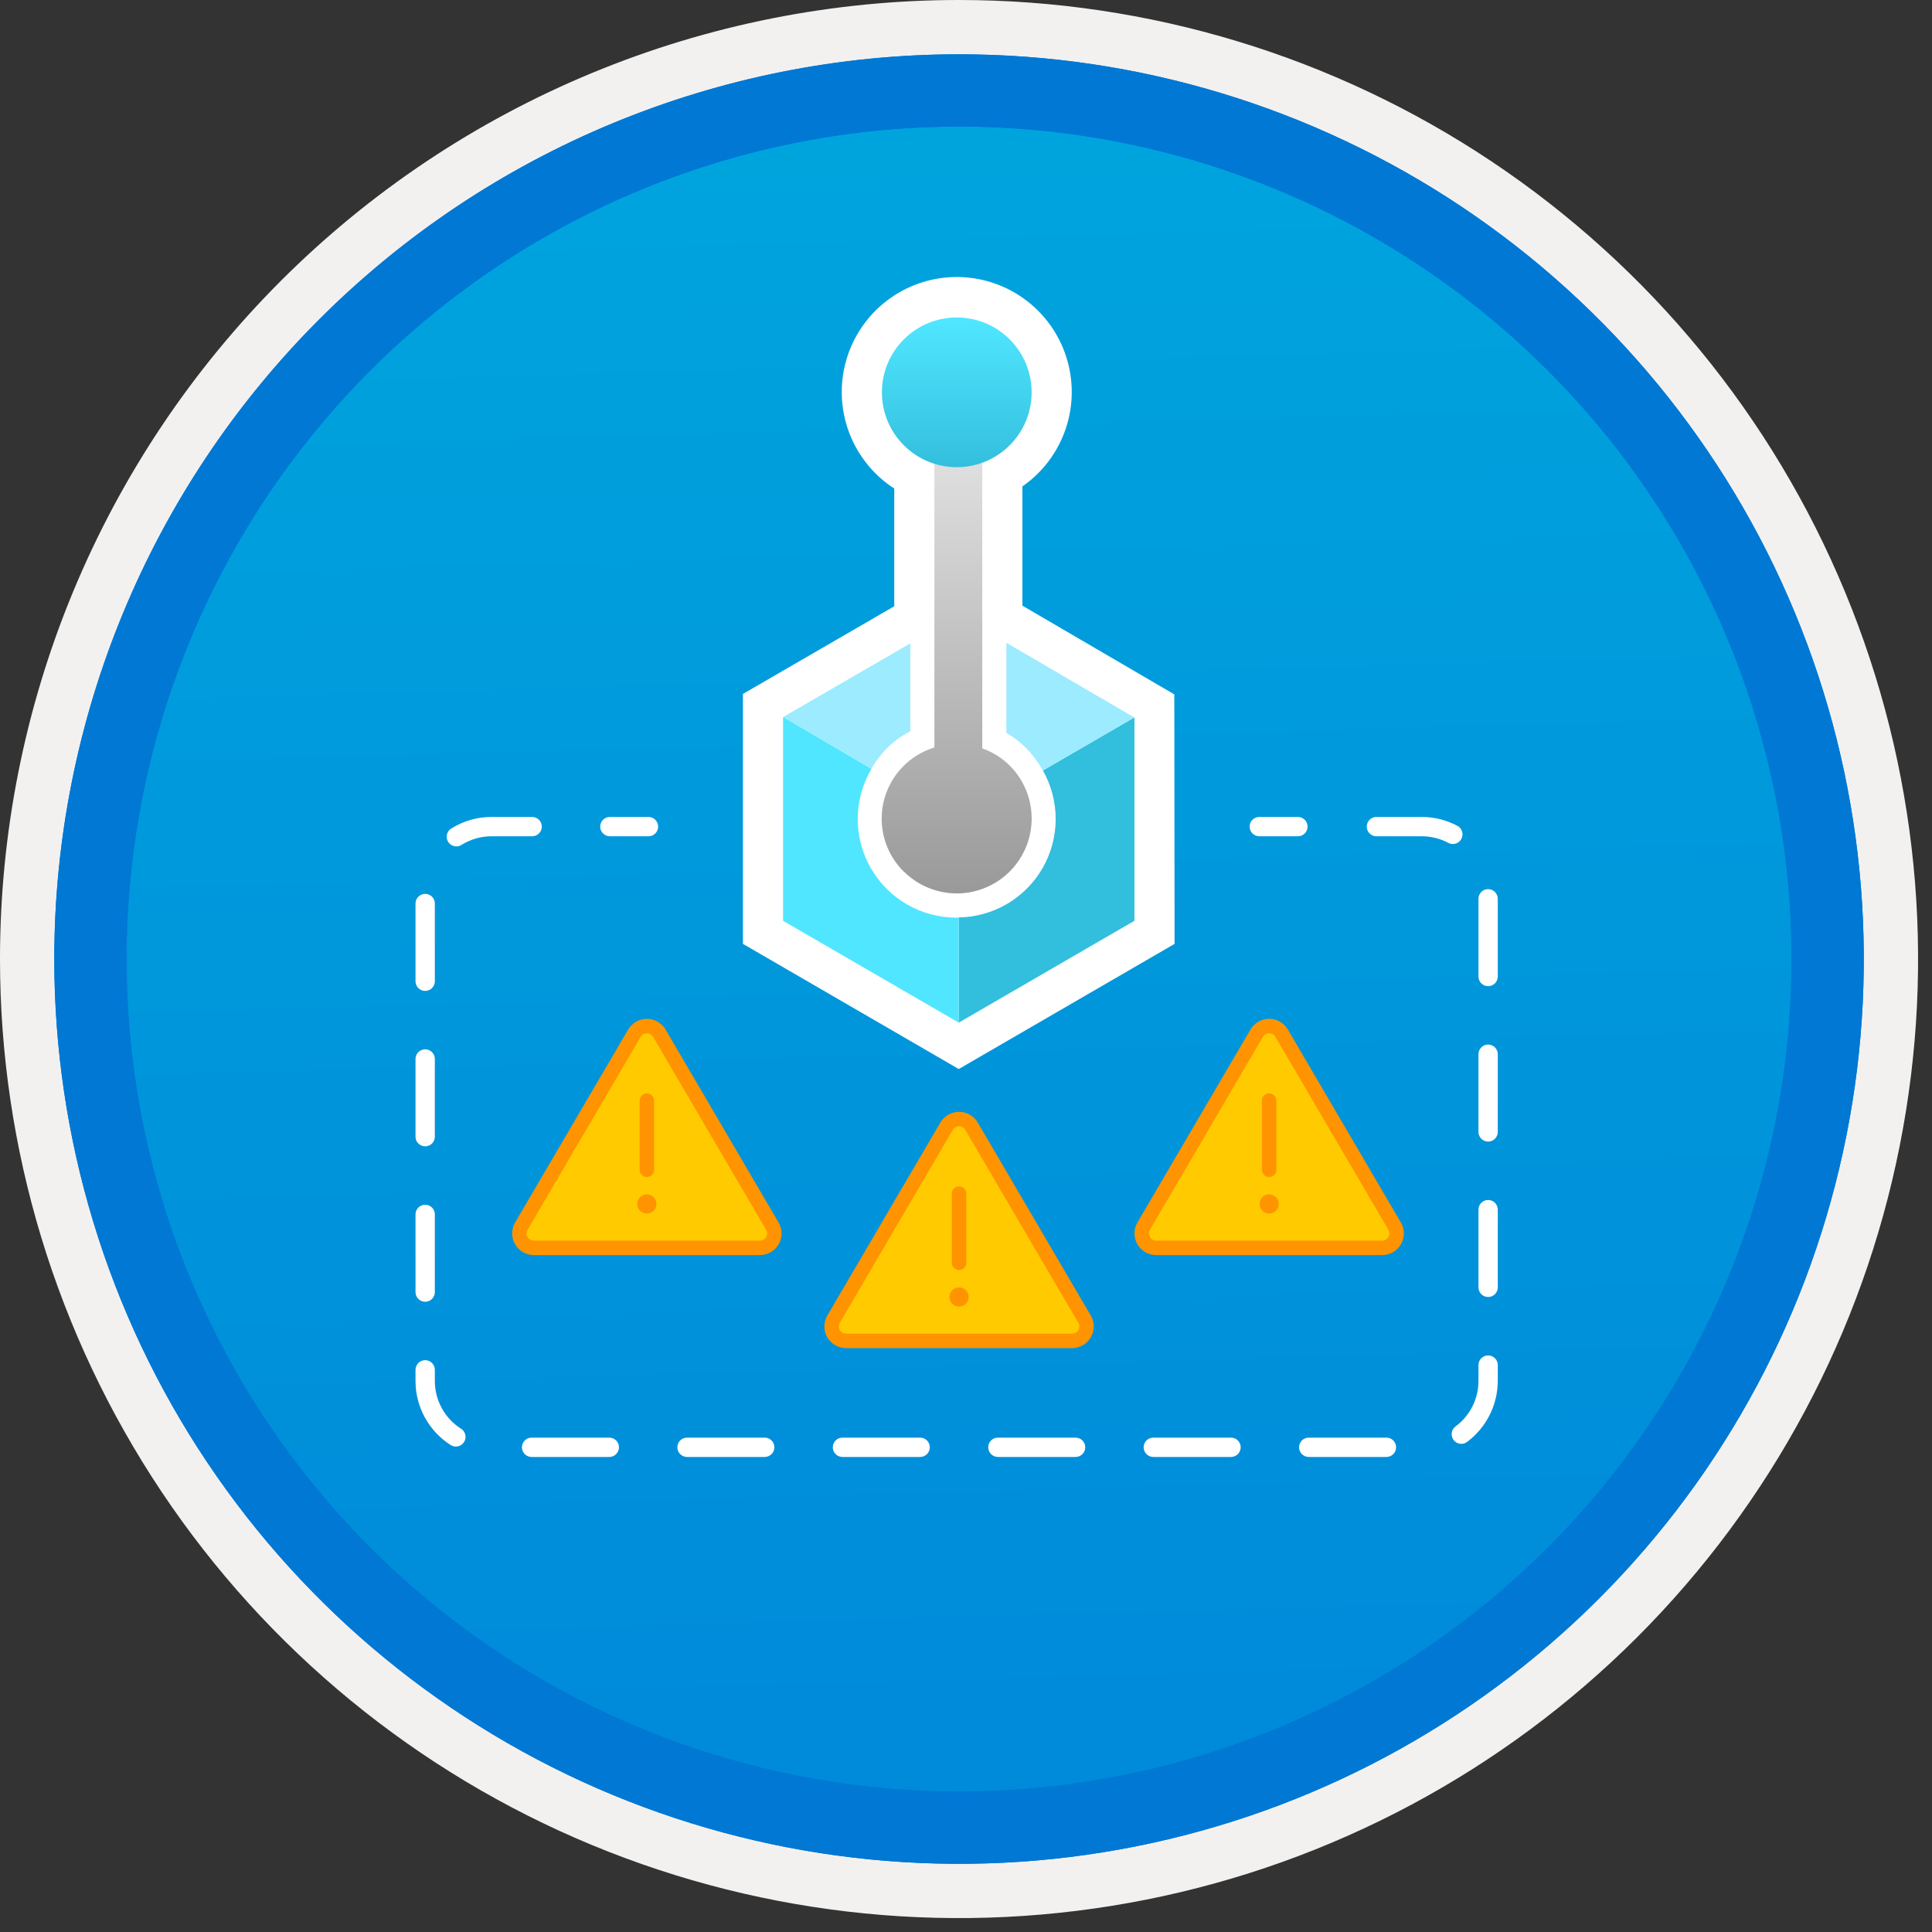 <svg width="100" height="100" viewBox="0 0 100 100" fill="none" xmlns="http://www.w3.org/2000/svg">
<rect x="0" y="0" width="100" height="100" fill="#333333" stroke="none"/>
<g clip-path="url(#clip0)">
<path d="M49.64 96.45C40.382 96.45 31.332 93.705 23.634 88.561C15.936 83.418 9.936 76.107 6.393 67.553C2.85 59 1.923 49.588 3.73 40.508C5.536 31.428 9.994 23.087 16.54 16.54C23.087 9.994 31.428 5.536 40.508 3.73C49.588 1.923 59 2.85 67.553 6.393C76.107 9.936 83.418 15.936 88.561 23.634C93.705 31.332 96.45 40.382 96.45 49.64C96.451 55.787 95.24 61.875 92.888 67.554C90.535 73.234 87.088 78.394 82.741 82.741C78.394 87.088 73.234 90.535 67.554 92.888C61.875 95.24 55.787 96.451 49.64 96.45V96.45Z" fill="url(#paint0_linear)"/>
<path fill-rule="evenodd" clip-rule="evenodd" d="M95.54 49.64C95.54 58.718 92.848 67.593 87.805 75.141C82.761 82.689 75.592 88.572 67.205 92.046C58.818 95.52 49.589 96.429 40.685 94.658C31.782 92.887 23.603 88.515 17.184 82.096C10.765 75.677 6.393 67.498 4.622 58.595C2.851 49.691 3.76 40.462 7.234 32.075C10.708 23.688 16.591 16.519 24.139 11.476C31.688 6.432 40.562 3.74 49.64 3.74C55.668 3.74 61.636 4.927 67.205 7.234C72.774 9.541 77.834 12.921 82.096 17.184C86.359 21.446 89.739 26.506 92.046 32.075C94.353 37.644 95.54 43.612 95.54 49.64V49.64ZM49.64 3.62732e-07C59.458 3.62732e-07 69.055 2.911 77.219 8.366C85.382 13.82 91.744 21.573 95.501 30.644C99.258 39.714 100.242 49.695 98.326 59.324C96.411 68.954 91.683 77.799 84.741 84.741C77.799 91.683 68.954 96.411 59.324 98.326C49.695 100.242 39.714 99.258 30.644 95.501C21.573 91.744 13.82 85.382 8.366 77.219C2.911 69.055 3.62732e-07 59.458 3.62732e-07 49.64C-0.001 43.121 1.283 36.666 3.777 30.643C6.271 24.62 9.928 19.147 14.537 14.537C19.147 9.928 24.62 6.271 30.643 3.777C36.666 1.283 43.121 -0.001 49.64 3.62732e-07V3.62732e-07Z" fill="#F2F1F0"/>
<path fill-rule="evenodd" clip-rule="evenodd" d="M92.73 49.641C92.73 58.163 90.202 66.494 85.468 73.58C80.733 80.666 74.003 86.189 66.129 89.451C58.256 92.712 49.592 93.565 41.233 91.903C32.874 90.24 25.197 86.136 19.17 80.11C13.144 74.084 9.04 66.406 7.378 58.047C5.715 49.688 6.568 41.024 9.83 33.151C13.091 25.277 18.614 18.547 25.7 13.813C32.786 9.078 41.117 6.551 49.64 6.551C55.298 6.55 60.902 7.665 66.13 9.83C71.358 11.995 76.108 15.169 80.11 19.171C84.111 23.172 87.285 27.922 89.45 33.15C91.616 38.378 92.73 43.982 92.73 49.641V49.641ZM49.64 2.811C58.902 2.811 67.956 5.557 75.657 10.703C83.358 15.849 89.36 23.162 92.905 31.72C96.449 40.277 97.377 49.693 95.57 58.777C93.763 67.861 89.303 76.205 82.753 82.754C76.204 89.304 67.86 93.764 58.776 95.571C49.691 97.378 40.276 96.45 31.718 92.906C23.161 89.361 15.848 83.359 10.702 75.658C5.556 67.957 2.81 58.903 2.81 49.641C2.811 37.221 7.745 25.31 16.527 16.528C25.309 7.746 37.22 2.812 49.64 2.811V2.811Z" fill="#0078D4"/>
<path fill-rule="evenodd" clip-rule="evenodd" d="M92.73 49.641C92.73 58.163 90.202 66.494 85.468 73.58C80.733 80.666 74.003 86.189 66.129 89.451C58.256 92.712 49.592 93.565 41.233 91.903C32.874 90.24 25.197 86.136 19.17 80.11C13.144 74.084 9.04 66.406 7.378 58.047C5.715 49.688 6.568 41.024 9.83 33.151C13.091 25.277 18.614 18.547 25.7 13.812C32.786 9.078 41.117 6.551 49.64 6.551C55.298 6.55 60.902 7.665 66.13 9.83C71.358 11.995 76.108 15.169 80.11 19.171C84.111 23.172 87.285 27.922 89.45 33.15C91.616 38.378 92.73 43.982 92.73 49.641V49.641ZM49.64 2.811C58.902 2.811 67.956 5.557 75.657 10.703C83.358 15.849 89.36 23.162 92.905 31.72C96.449 40.276 97.377 49.693 95.57 58.777C93.763 67.861 89.303 76.205 82.753 82.754C76.204 89.304 67.86 93.764 58.776 95.571C49.691 97.378 40.276 96.45 31.718 92.906C23.161 89.361 15.848 83.359 10.702 75.658C5.556 67.957 2.81 58.903 2.81 49.641C2.811 37.221 7.745 25.31 16.527 16.528C25.309 7.746 37.22 2.812 49.64 2.811V2.811Z" fill="#0078D4"/>
<path d="M60.782 35.941L52.919 31.349V25.177C53.967 24.449 54.753 23.403 55.161 22.194C55.569 20.985 55.578 19.677 55.186 18.463C54.794 17.249 54.023 16.192 52.985 15.45C51.947 14.707 50.699 14.318 49.423 14.339C48.147 14.36 46.912 14.79 45.899 15.567C44.887 16.343 44.15 17.424 43.799 18.651C43.447 19.878 43.5 21.185 43.947 22.38C44.395 23.574 45.215 24.594 46.286 25.287V31.38L38.455 35.917V48.856L49.625 55.333L60.796 48.855L60.782 35.941Z" fill="white"/>
<path d="M53.981 39.88C54.416 40.65 54.644 41.52 54.642 42.404C54.64 43.288 54.408 44.157 53.969 44.924C53.529 45.691 52.898 46.331 52.136 46.78C51.374 47.23 50.509 47.473 49.625 47.487V52.931L58.718 47.659V37.133L53.981 39.88Z" fill="#32BEDD"/>
<path d="M52.091 33.272V37.935C52.461 38.149 52.801 38.409 53.105 38.71C53.45 39.058 53.742 39.454 53.973 39.886L58.706 37.134L52.091 33.272Z" fill="#9CEBFF"/>
<path d="M45.863 38.774C46.229 38.401 46.652 38.089 47.117 37.849V33.301L40.532 37.115L45.109 39.78C45.319 39.415 45.572 39.077 45.863 38.774V38.774Z" fill="#9CEBFF"/>
<path d="M49.522 47.498C48.619 47.501 47.731 47.266 46.95 46.815C46.168 46.364 45.519 45.713 45.071 44.93C44.622 44.147 44.389 43.258 44.396 42.356C44.403 41.453 44.649 40.569 45.109 39.792L40.532 37.115V47.66L49.625 52.932V47.487C49.594 47.487 49.56 47.498 49.522 47.498Z" fill="#50E6FF"/>
<path d="M46.806 45.132C47.169 45.489 47.599 45.77 48.071 45.961C48.543 46.151 49.048 46.247 49.557 46.243C50.066 46.238 50.569 46.133 51.038 45.934C51.506 45.736 51.931 45.446 52.288 45.083C52.644 44.72 52.926 44.29 53.117 43.818C53.307 43.346 53.403 42.842 53.398 42.333C53.394 41.824 53.289 41.32 53.09 40.852C52.891 40.383 52.602 39.959 52.239 39.602C51.841 39.216 51.365 38.92 50.842 38.736V22.09H48.364V38.69C47.723 38.885 47.145 39.244 46.685 39.731C46.226 40.218 45.901 40.816 45.743 41.467C45.585 42.117 45.6 42.798 45.785 43.441C45.971 44.085 46.32 44.669 46.8 45.136L46.806 45.132Z" fill="url(#paint1_linear)"/>
<path d="M49.522 24.182C51.662 24.182 53.397 22.447 53.397 20.307C53.397 18.167 51.662 16.432 49.522 16.432C47.381 16.432 45.647 18.167 45.647 20.307C45.647 22.447 47.381 24.182 49.522 24.182Z" fill="url(#paint2_linear)"/>
<path d="M33.566 43.285H31.566C31.433 43.285 31.306 43.233 31.212 43.139C31.119 43.045 31.066 42.918 31.066 42.785C31.066 42.653 31.119 42.525 31.212 42.432C31.306 42.338 31.433 42.285 31.566 42.285H33.566C33.699 42.285 33.826 42.338 33.919 42.432C34.013 42.525 34.066 42.653 34.066 42.785C34.066 42.918 34.013 43.045 33.919 43.139C33.826 43.233 33.699 43.285 33.566 43.285Z" fill="white"/>
<path d="M71.762 75.412H67.74C67.607 75.412 67.48 75.359 67.386 75.265C67.292 75.171 67.24 75.044 67.24 74.912C67.24 74.779 67.292 74.652 67.386 74.558C67.48 74.464 67.607 74.412 67.74 74.412H71.762C71.895 74.412 72.022 74.464 72.116 74.558C72.21 74.652 72.262 74.779 72.262 74.912C72.262 75.044 72.21 75.171 72.116 75.265C72.022 75.359 71.895 75.412 71.762 75.412ZM63.717 75.412H59.695C59.562 75.412 59.435 75.359 59.341 75.265C59.248 75.171 59.195 75.044 59.195 74.912C59.195 74.779 59.248 74.652 59.341 74.558C59.435 74.464 59.562 74.412 59.695 74.412H63.717C63.85 74.412 63.977 74.464 64.071 74.558C64.165 74.652 64.217 74.779 64.217 74.912C64.217 75.044 64.165 75.171 64.071 75.265C63.977 75.359 63.85 75.412 63.717 75.412ZM55.672 75.412H51.65C51.517 75.412 51.39 75.359 51.296 75.265C51.203 75.171 51.15 75.044 51.15 74.912C51.15 74.779 51.203 74.652 51.296 74.558C51.39 74.464 51.517 74.412 51.65 74.412H55.672C55.805 74.412 55.932 74.464 56.026 74.558C56.12 74.652 56.172 74.779 56.172 74.912C56.172 75.044 56.12 75.171 56.026 75.265C55.932 75.359 55.805 75.412 55.672 75.412ZM47.627 75.412H43.605C43.472 75.412 43.345 75.359 43.252 75.265C43.158 75.171 43.105 75.044 43.105 74.912C43.105 74.779 43.158 74.652 43.252 74.558C43.345 74.464 43.472 74.412 43.605 74.412H47.627C47.76 74.412 47.887 74.464 47.981 74.558C48.075 74.652 48.127 74.779 48.127 74.912C48.127 75.044 48.075 75.171 47.981 75.265C47.887 75.359 47.76 75.412 47.627 75.412H47.627ZM39.583 75.412H35.56C35.427 75.412 35.3 75.359 35.206 75.265C35.113 75.171 35.06 75.044 35.06 74.912C35.06 74.779 35.113 74.652 35.206 74.558C35.3 74.464 35.427 74.412 35.56 74.412H39.583C39.715 74.412 39.842 74.464 39.936 74.558C40.03 74.652 40.083 74.779 40.083 74.912C40.083 75.044 40.03 75.171 39.936 75.265C39.842 75.359 39.715 75.412 39.583 75.412H39.583ZM31.538 75.412H27.515C27.383 75.412 27.255 75.359 27.162 75.265C27.068 75.171 27.015 75.044 27.015 74.912C27.015 74.779 27.068 74.652 27.162 74.558C27.255 74.464 27.383 74.412 27.515 74.412H31.538C31.67 74.412 31.797 74.464 31.891 74.558C31.985 74.652 32.038 74.779 32.038 74.912C32.038 75.044 31.985 75.171 31.891 75.265C31.797 75.359 31.67 75.412 31.538 75.412V75.412ZM23.597 74.874C23.502 74.874 23.408 74.846 23.328 74.795C22.769 74.44 22.309 73.949 21.991 73.369C21.672 72.788 21.506 72.137 21.507 71.475V70.902C21.507 70.769 21.56 70.642 21.654 70.548C21.747 70.454 21.875 70.402 22.007 70.402C22.14 70.402 22.267 70.454 22.361 70.548C22.455 70.642 22.507 70.769 22.507 70.902V71.475C22.506 71.969 22.63 72.455 22.868 72.888C23.106 73.322 23.449 73.688 23.867 73.952C23.958 74.01 24.027 74.097 24.065 74.198C24.103 74.299 24.107 74.41 24.077 74.514C24.046 74.617 23.983 74.709 23.897 74.773C23.81 74.838 23.705 74.873 23.597 74.874V74.874ZM75.637 74.733C75.532 74.733 75.43 74.7 75.344 74.639C75.259 74.577 75.196 74.49 75.163 74.391C75.129 74.291 75.129 74.183 75.16 74.083C75.192 73.983 75.254 73.895 75.338 73.832C75.707 73.56 76.007 73.205 76.213 72.795C76.42 72.385 76.526 71.933 76.525 71.474V70.656C76.525 70.523 76.578 70.396 76.671 70.302C76.765 70.208 76.892 70.156 77.025 70.156C77.157 70.156 77.285 70.208 77.378 70.302C77.472 70.396 77.525 70.523 77.525 70.656V71.475C77.523 72.088 77.379 72.693 77.103 73.242C76.827 73.79 76.428 74.267 75.936 74.634C75.85 74.699 75.745 74.734 75.637 74.733H75.637ZM22.007 67.379C21.942 67.379 21.877 67.367 21.816 67.341C21.755 67.316 21.7 67.279 21.654 67.233C21.607 67.187 21.57 67.132 21.545 67.071C21.52 67.01 21.507 66.945 21.507 66.879V62.857C21.507 62.724 21.56 62.597 21.654 62.503C21.747 62.41 21.875 62.357 22.007 62.357C22.14 62.357 22.267 62.41 22.361 62.503C22.455 62.597 22.507 62.724 22.507 62.857V66.879C22.507 66.945 22.494 67.01 22.469 67.071C22.444 67.132 22.407 67.187 22.361 67.233C22.314 67.279 22.259 67.316 22.199 67.341C22.138 67.367 22.073 67.379 22.007 67.379ZM77.025 67.133C76.959 67.133 76.894 67.12 76.834 67.095C76.773 67.07 76.718 67.033 76.671 66.987C76.625 66.941 76.588 66.885 76.563 66.825C76.538 66.764 76.525 66.699 76.525 66.633V62.611C76.525 62.478 76.578 62.351 76.671 62.257C76.765 62.163 76.892 62.111 77.025 62.111C77.157 62.111 77.285 62.163 77.379 62.257C77.472 62.351 77.525 62.478 77.525 62.611V66.633C77.525 66.699 77.512 66.764 77.487 66.825C77.462 66.885 77.425 66.941 77.379 66.987C77.332 67.033 77.277 67.07 77.216 67.095C77.156 67.12 77.091 67.133 77.025 67.133V67.133ZM22.007 59.334C21.942 59.334 21.877 59.322 21.816 59.297C21.755 59.271 21.7 59.234 21.654 59.188C21.607 59.142 21.57 59.087 21.545 59.026C21.52 58.965 21.507 58.9 21.507 58.834V54.812C21.507 54.679 21.56 54.552 21.654 54.458C21.747 54.365 21.875 54.312 22.007 54.312C22.14 54.312 22.267 54.365 22.361 54.458C22.455 54.552 22.507 54.679 22.507 54.812V58.834C22.507 58.9 22.494 58.965 22.469 59.026C22.444 59.087 22.407 59.142 22.361 59.188C22.314 59.234 22.259 59.271 22.199 59.297C22.138 59.322 22.073 59.334 22.007 59.334V59.334ZM77.025 59.088C76.959 59.088 76.894 59.075 76.834 59.05C76.773 59.025 76.718 58.989 76.671 58.942C76.625 58.896 76.588 58.84 76.563 58.78C76.538 58.719 76.525 58.654 76.525 58.588V54.566C76.525 54.434 76.578 54.307 76.671 54.213C76.765 54.119 76.892 54.066 77.025 54.066C77.157 54.066 77.285 54.119 77.379 54.213C77.472 54.307 77.525 54.434 77.525 54.566V58.588C77.525 58.654 77.512 58.719 77.487 58.78C77.462 58.84 77.425 58.896 77.379 58.942C77.332 58.989 77.277 59.025 77.216 59.05C77.156 59.075 77.091 59.088 77.025 59.088ZM22.007 51.289C21.942 51.29 21.877 51.277 21.816 51.252C21.755 51.227 21.7 51.19 21.654 51.143C21.607 51.097 21.57 51.042 21.545 50.981C21.52 50.92 21.507 50.855 21.507 50.789V46.767C21.507 46.635 21.56 46.507 21.654 46.413C21.747 46.32 21.875 46.267 22.007 46.267C22.14 46.267 22.267 46.32 22.361 46.413C22.455 46.507 22.507 46.635 22.507 46.767V50.789C22.507 50.855 22.494 50.92 22.469 50.981C22.444 51.042 22.407 51.097 22.361 51.143C22.314 51.19 22.259 51.227 22.199 51.252C22.138 51.277 22.073 51.29 22.007 51.289V51.289ZM77.025 51.044C76.959 51.044 76.894 51.031 76.834 51.006C76.773 50.981 76.718 50.944 76.671 50.898C76.625 50.851 76.588 50.796 76.563 50.735C76.538 50.675 76.525 50.61 76.525 50.544V46.522C76.525 46.389 76.578 46.262 76.671 46.168C76.765 46.074 76.892 46.022 77.025 46.022C77.157 46.022 77.285 46.074 77.379 46.168C77.472 46.262 77.525 46.389 77.525 46.522V50.544C77.525 50.61 77.512 50.675 77.487 50.735C77.462 50.796 77.425 50.851 77.379 50.898C77.332 50.944 77.277 50.981 77.216 51.006C77.156 51.031 77.091 51.044 77.025 51.044V51.044ZM23.621 43.809C23.512 43.809 23.406 43.774 23.32 43.709C23.233 43.644 23.17 43.552 23.14 43.448C23.11 43.343 23.114 43.232 23.153 43.131C23.192 43.029 23.263 42.943 23.355 42.886C23.981 42.492 24.706 42.284 25.445 42.285H27.544C27.676 42.285 27.803 42.338 27.897 42.432C27.991 42.525 28.044 42.653 28.044 42.785C28.044 42.918 27.991 43.045 27.897 43.139C27.803 43.233 27.676 43.285 27.544 43.285H25.445C24.893 43.285 24.353 43.44 23.886 43.732C23.807 43.783 23.715 43.809 23.621 43.809ZM75.199 43.686C75.117 43.686 75.036 43.666 74.963 43.627C74.54 43.403 74.067 43.285 73.587 43.285H71.243C71.11 43.285 70.983 43.233 70.889 43.139C70.795 43.045 70.743 42.918 70.743 42.785C70.743 42.653 70.795 42.525 70.889 42.432C70.983 42.338 71.11 42.285 71.243 42.285H73.587C74.231 42.285 74.865 42.443 75.434 42.745C75.532 42.797 75.611 42.881 75.656 42.983C75.701 43.085 75.711 43.199 75.684 43.307C75.657 43.415 75.594 43.511 75.507 43.58C75.419 43.649 75.31 43.686 75.199 43.686V43.686Z" fill="white"/>
<path d="M67.18 43.285H65.18C65.048 43.285 64.92 43.233 64.827 43.139C64.733 43.045 64.68 42.918 64.68 42.785C64.68 42.653 64.733 42.525 64.827 42.432C64.92 42.338 65.048 42.285 65.18 42.285H67.18C67.313 42.285 67.44 42.338 67.534 42.432C67.627 42.525 67.68 42.653 67.68 42.785C67.68 42.918 67.627 43.045 67.534 43.139C67.44 43.233 67.313 43.285 67.18 43.285Z" fill="white"/>
<path d="M26.663 63.276L32.514 53.289C32.613 53.12 32.754 52.98 32.924 52.883C33.094 52.785 33.286 52.734 33.481 52.734C33.677 52.734 33.869 52.785 34.039 52.883C34.209 52.98 34.35 53.12 34.449 53.289L40.299 63.276C40.399 63.447 40.452 63.64 40.453 63.838C40.454 64.035 40.403 64.229 40.305 64.4C40.206 64.572 40.065 64.714 39.894 64.813C39.723 64.912 39.529 64.964 39.332 64.964H27.631C27.433 64.964 27.24 64.912 27.069 64.813C26.898 64.714 26.756 64.572 26.658 64.4C26.56 64.229 26.509 64.035 26.51 63.838C26.511 63.64 26.564 63.447 26.663 63.276V63.276Z" fill="#FF9300"/>
<path d="M27.631 64.215C27.565 64.215 27.501 64.198 27.444 64.165C27.387 64.132 27.34 64.085 27.307 64.028C27.274 63.971 27.257 63.906 27.257 63.84C27.258 63.774 27.275 63.71 27.308 63.653L33.159 53.665C33.192 53.609 33.239 53.562 33.295 53.53C33.352 53.498 33.416 53.48 33.481 53.48C33.547 53.48 33.611 53.498 33.667 53.53C33.724 53.562 33.771 53.609 33.804 53.666L39.654 63.653C39.688 63.709 39.705 63.774 39.706 63.84C39.706 63.906 39.689 63.97 39.656 64.027C39.623 64.085 39.576 64.132 39.519 64.165C39.462 64.198 39.398 64.215 39.332 64.215H27.631Z" fill="#FFCA00"/>
<path d="M33.481 56.967V60.547" stroke="#FF9300" stroke-width="0.747" stroke-miterlimit="10" stroke-linecap="round"/>
<path d="M33.481 62.811C33.755 62.811 33.977 62.59 33.977 62.316C33.977 62.042 33.755 61.82 33.481 61.82C33.208 61.82 32.986 62.042 32.986 62.316C32.986 62.59 33.208 62.811 33.481 62.811Z" fill="#FF9300"/>
<path d="M42.822 68.091L48.673 58.103C48.772 57.934 48.913 57.794 49.083 57.697C49.252 57.6 49.444 57.549 49.64 57.549C49.836 57.549 50.028 57.6 50.198 57.697C50.367 57.794 50.509 57.934 50.608 58.103L56.458 68.091C56.558 68.261 56.611 68.455 56.612 68.652C56.613 68.85 56.561 69.044 56.463 69.215C56.365 69.386 56.224 69.528 56.053 69.627C55.882 69.726 55.688 69.778 55.491 69.778H43.79C43.592 69.778 43.398 69.726 43.227 69.627C43.057 69.528 42.915 69.386 42.817 69.215C42.719 69.044 42.667 68.85 42.669 68.652C42.669 68.455 42.722 68.261 42.822 68.091Z" fill="#FF9300"/>
<path d="M43.79 69.03C43.724 69.03 43.659 69.013 43.602 68.98C43.545 68.947 43.498 68.899 43.465 68.842C43.433 68.785 43.416 68.72 43.416 68.654C43.416 68.589 43.434 68.524 43.467 68.467L49.317 58.48C49.35 58.423 49.397 58.377 49.454 58.344C49.511 58.312 49.575 58.295 49.64 58.295C49.705 58.295 49.769 58.312 49.826 58.344C49.882 58.377 49.93 58.424 49.962 58.48L55.813 68.467C55.846 68.524 55.864 68.588 55.864 68.654C55.864 68.72 55.847 68.785 55.815 68.842C55.782 68.899 55.735 68.946 55.678 68.979C55.621 69.012 55.556 69.03 55.49 69.03H43.79Z" fill="#FFCA00"/>
<path d="M49.64 61.781V65.361" stroke="#FF9300" stroke-width="0.747" stroke-miterlimit="10" stroke-linecap="round"/>
<path d="M49.64 67.628C49.914 67.628 50.136 67.406 50.136 67.132C50.136 66.859 49.914 66.637 49.64 66.637C49.366 66.637 49.145 66.859 49.145 67.132C49.145 67.406 49.366 67.628 49.64 67.628Z" fill="#FF9300"/>
<path d="M58.873 63.276L64.724 53.289C64.823 53.12 64.964 52.98 65.134 52.883C65.303 52.786 65.496 52.734 65.691 52.734C65.887 52.734 66.079 52.786 66.249 52.883C66.418 52.98 66.56 53.12 66.659 53.289L72.509 63.276C72.609 63.447 72.662 63.64 72.663 63.838C72.664 64.035 72.612 64.229 72.514 64.4C72.416 64.572 72.275 64.714 72.104 64.813C71.933 64.912 71.739 64.964 71.542 64.964H59.841C59.643 64.964 59.449 64.912 59.279 64.813C59.108 64.714 58.966 64.572 58.868 64.4C58.77 64.229 58.719 64.035 58.719 63.838C58.72 63.64 58.773 63.447 58.873 63.276V63.276Z" fill="#FF9300"/>
<path d="M59.841 64.215C59.775 64.215 59.71 64.198 59.653 64.165C59.596 64.132 59.549 64.085 59.516 64.028C59.484 63.971 59.467 63.906 59.467 63.84C59.467 63.774 59.485 63.71 59.518 63.653L65.368 53.665C65.401 53.609 65.448 53.562 65.505 53.53C65.562 53.498 65.626 53.48 65.691 53.48C65.756 53.48 65.82 53.498 65.877 53.53C65.933 53.562 65.981 53.609 66.013 53.666L71.864 63.653C71.897 63.709 71.915 63.774 71.915 63.84C71.915 63.906 71.898 63.97 71.866 64.027C71.833 64.085 71.786 64.132 71.729 64.165C71.672 64.198 71.607 64.215 71.542 64.215H59.841Z" fill="#FFCA00"/>
<path d="M65.691 56.967V60.547" stroke="#FF9300" stroke-width="0.747" stroke-miterlimit="10" stroke-linecap="round"/>
<path d="M65.691 62.811C65.965 62.811 66.187 62.59 66.187 62.316C66.187 62.042 65.965 61.82 65.691 61.82C65.417 61.82 65.196 62.042 65.196 62.316C65.196 62.59 65.417 62.811 65.691 62.811Z" fill="#FF9300"/>
</g>
<defs>
<linearGradient id="paint0_linear" x1="47.87" y1="-15.153" x2="51.852" y2="130.615" gradientUnits="userSpaceOnUse">
<stop stop-color="#00ABDE"/>
<stop offset="1" stop-color="#007ED8"/>
</linearGradient>
<linearGradient id="paint1_linear" x1="49.516" y1="21.599" x2="49.516" y2="46.336" gradientUnits="userSpaceOnUse">
<stop stop-color="#E6E6E6"/>
<stop offset="1" stop-color="#999999"/>
</linearGradient>
<linearGradient id="paint2_linear" x1="49.522" y1="16.604" x2="49.522" y2="24.354" gradientUnits="userSpaceOnUse">
<stop stop-color="#50E6FF"/>
<stop offset="1" stop-color="#32BEDD"/>
</linearGradient>
<clipPath id="clip0">
<rect width="99.28" height="99.28" fill="white"/>
</clipPath>
</defs>
</svg>
